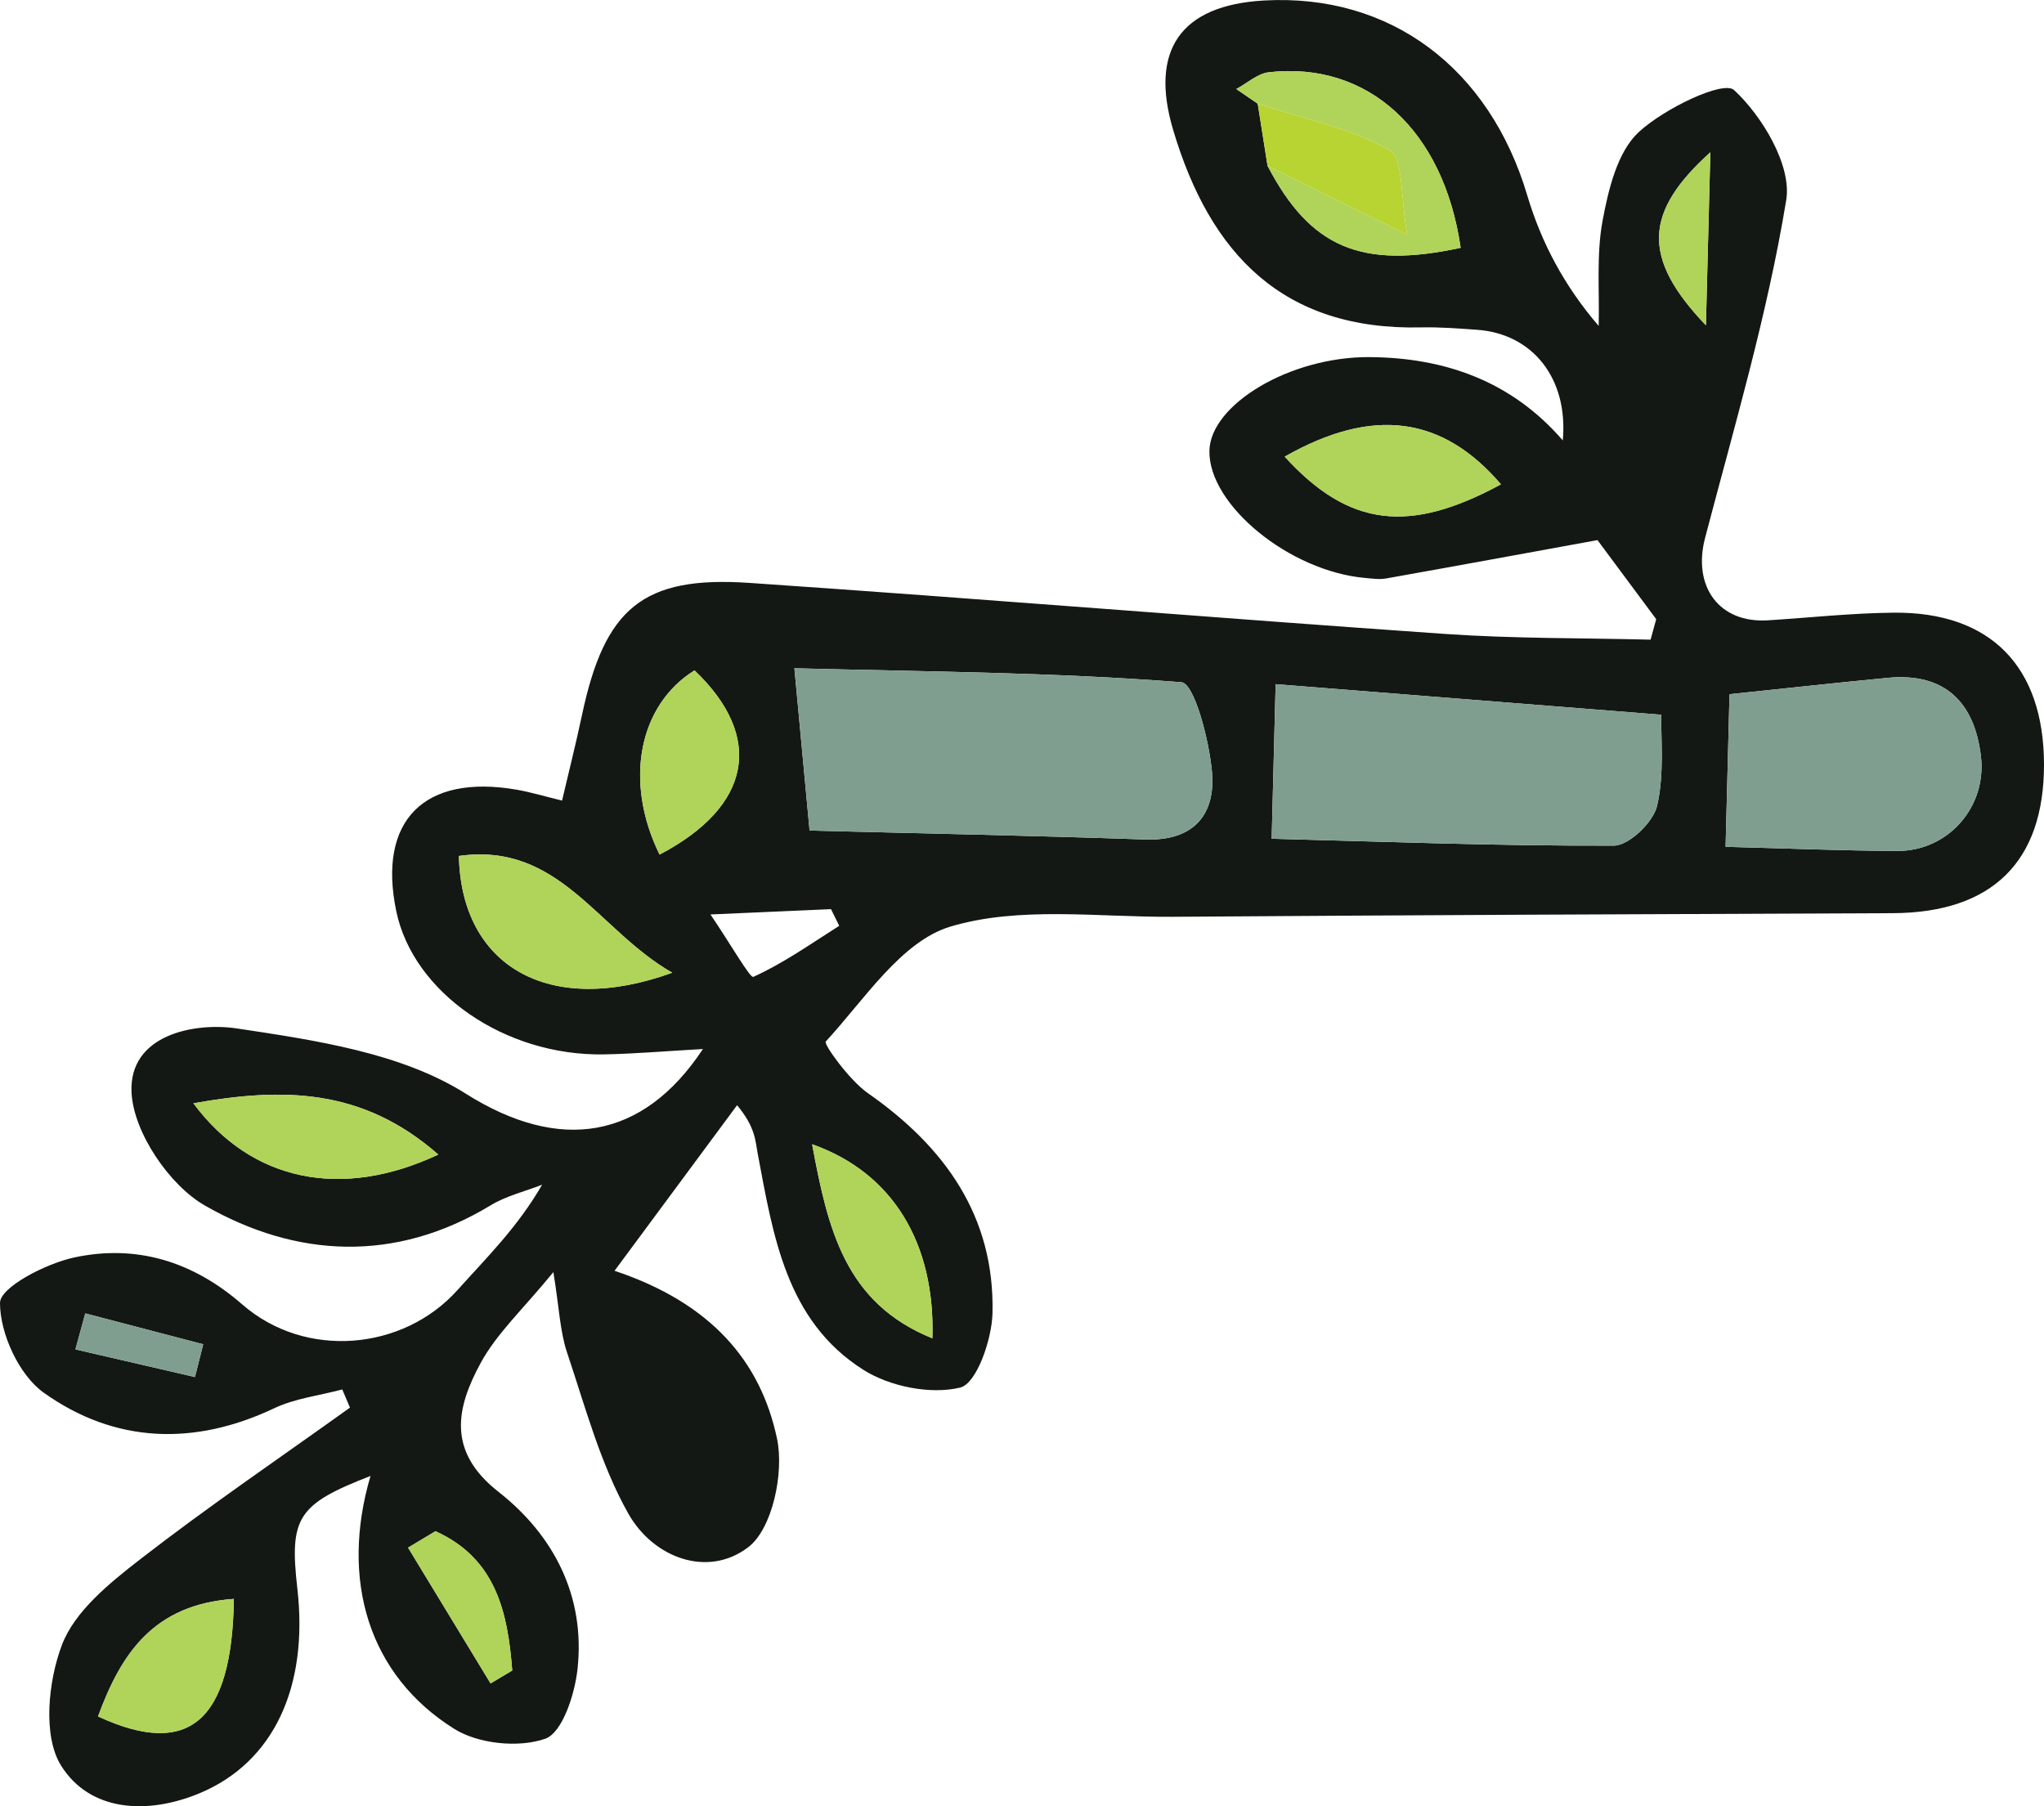 <?xml version="1.0" encoding="UTF-8"?>
<svg id="Layer_1" xmlns="http://www.w3.org/2000/svg" viewBox="0 0 146.081 129.094">
  <defs>
    <style>
      .cls-1 {
        fill: #141814;
      }

      .cls-2 {
        fill: #b0d359;
      }

      .cls-3 {
        fill: #b8d433;
      }

      .cls-4 {
        fill: #809e8f;
      }
    </style>
  </defs>
  <path class="cls-1" d="M39.55,90.918c-2.166,2.651-4.04,4.372-5.192,6.487-1.739,3.193-2.442,6.309,1.263,9.214,3.953,3.098,6.223,7.465,5.653,12.673-.197,1.801-1.079,4.548-2.309,4.979-1.889.662-4.77.373-6.489-.7-6.143-3.833-8.183-10.663-5.996-18.084-5.208,2.03-5.811,2.958-5.229,8.049.807,7.065-1.716,12.425-6.973,14.623-3.748,1.567-7.855,1.325-9.915-1.972-1.318-2.11-.922-6.03.063-8.623.917-2.415,3.413-4.429,5.598-6.124,4.869-3.776,9.977-7.243,14.988-10.836-.183-.432-.367-.865-.55-1.297-1.628.434-3.367.634-4.865,1.343-5.742,2.72-11.412,2.496-16.471-1.113C1.351,98.272-.002,95.307,0,93.119c.001-1.122,3.287-2.813,5.303-3.246,4.43-.95,8.463.263,12.01,3.356,4.514,3.936,11.498,3.304,15.377-1.02,2.076-2.314,4.3-4.495,6.053-7.535-1.23.481-2.561.795-3.674,1.47-6.823,4.135-13.903,3.749-20.42.021-2.559-1.464-5.114-5.246-5.249-8.088-.197-4.129,4.498-5.03,7.545-4.571,5.595.843,11.72,1.741,16.336,4.656,6.703,4.233,12.654,3.319,16.956-3.187-2.624.147-4.841.342-7.061.383-7.091.131-13.641-4.407-14.855-10.231-1.349-6.475,1.985-9.841,8.627-8.683.977.17,1.932.461,3.221.775.489-2.089.994-4.08,1.419-6.088,1.62-7.663,4.349-9.991,11.982-9.47,16.574,1.13,33.133,2.496,49.706,3.647,4.882.339,9.791.284,14.688.409.134-.488.268-.977.402-1.465-1.553-2.091-3.105-4.181-4.196-5.65-5.423.989-10.266,1.881-15.114,2.742-.482.086-.999.006-1.496-.038-5.398-.477-11.198-5.218-11.126-9.087.061-3.29,5.742-6.74,11.462-6.697,5.347.041,10.122,1.704,13.793,5.953.401-4.404-2.133-7.624-6.133-7.906-1.329-.094-2.664-.2-3.994-.17-9.854.223-15.083-5.233-17.724-14.13-1.676-5.649.505-8.902,6.511-9.235,9.052-.501,16.106,4.862,18.801,13.93.989,3.327,2.63,6.46,5.104,9.328.065-2.521-.175-5.098.284-7.545.417-2.225,1.053-4.889,2.575-6.302,1.817-1.686,6.049-3.723,6.821-3.007,2.026,1.881,4.128,5.4,3.724,7.861-1.335,8.147-3.697,16.132-5.799,24.144-.907,3.456.988,6.114,4.491,5.891,2.991-.19,5.981-.515,8.973-.546,6.935-.071,10.753,3.849,10.757,10.859.004,6.962-3.73,10.592-10.813,10.618-17.145.063-34.289.139-51.434.259-5.334.037-10.967-.776-15.898.697-3.516,1.05-6.149,5.211-8.921,8.219-.168.182,1.695,2.77,3.002,3.681,5.532,3.858,9.082,8.838,8.915,15.74-.046,1.88-1.136,5.023-2.303,5.308-2.116.517-5.037-.067-6.936-1.273-5.53-3.51-6.44-9.616-7.545-15.47-.171-.906-.151-1.848-1.469-3.436-2.817,3.806-5.634,7.613-8.757,11.833,6.882,2.302,10.438,6.448,11.612,12.003.513,2.427-.327,6.432-2.055,7.752-2.91,2.223-6.802.758-8.587-2.422-1.985-3.537-3.06-7.602-4.366-11.493-.505-1.506-.557-3.164-.976-5.743ZM89.888,7.411c.234,1.48.467,2.959.701,4.439,3.063,5.857,6.695,7.399,13.801,5.86-1.207-8.374-6.594-13.348-13.706-12.546-.811.091-1.554.785-2.328,1.199l1.532,1.048ZM57.859,59.361c8.163.209,16.08.362,23.993.638,3.486.122,5.038-1.808,4.764-4.848-.205-2.273-1.261-6.319-2.187-6.391-9.13-.712-18.311-.758-27.655-.998.33,3.528.636,6.795,1.085,11.599ZM118.733,51.084c-9.74-.772-18.639-1.478-27.566-2.186l-.283,11.047c7.991.205,16.224.526,24.454.493,1.079-.004,2.815-1.668,3.087-2.834.538-2.303.264-4.796.308-6.52ZM123.605,49.616l-.28,10.906c4.386.112,8.335.281,12.285.295,3.599.013,6.4-3.122,5.961-6.782-.459-3.828-2.566-5.981-6.657-5.589-3.604.345-7.204.743-11.309,1.17ZM48.044,69.521c-5.368-3.075-8.066-9.355-15.247-8.344.164,7.863,6.412,11.549,15.247,8.344ZM31.323,82.518c-5.408-4.749-11.073-4.811-17.501-3.664,4.159,5.6,10.596,6.903,17.501,3.664ZM91.814,32.637c4.604,5.05,8.917,5.523,15.457,1.978-4.178-4.87-9.129-5.57-15.457-1.978ZM47.139,61.077c6.567-3.441,7.506-8.385,2.499-13.163-4.013,2.492-5.053,7.97-2.499,13.163ZM16.715,114.275c-5.739.4-8.06,3.906-9.709,8.4,6.492,3.007,9.58.363,9.709-8.4ZM58.042,81.783c1.127,6.086,2.359,11.35,8.595,13.868.208-6.818-2.855-11.845-8.595-13.868ZM31.122,109.438c-.653.392-1.306.783-1.958,1.175,1.965,3.234,3.931,6.468,5.896,9.703.516-.307,1.032-.615,1.548-.922-.317-4.152-1.164-8.011-5.486-9.955ZM122.236,10.884c-4.72,4.26-4.948,7.523-.317,12.365l.317-12.365ZM50.776,65.357c1.475,2.177,2.831,4.565,3.063,4.46,2.157-.971,4.12-2.372,6.139-3.648-.196-.397-.392-.794-.587-1.191-2.391.105-4.782.21-8.615.379ZM6.094,93.87c-.234.857-.468,1.714-.702,2.572,2.847.659,5.693,1.318,8.54,1.976.197-.78.394-1.561.591-2.341-2.81-.736-5.619-1.471-8.429-2.207Z"/>
  <path class="cls-4" d="M57.859,59.361c-.45-4.804-.755-8.071-1.085-11.599,9.344.239,18.526.285,27.655.998.926.072,1.982,4.118,2.187,6.391.274,3.041-1.278,4.97-4.764,4.848-7.913-.276-15.831-.429-23.993-.638Z"/>
  <path class="cls-4" d="M118.733,51.084c-.044,1.724.229,4.217-.308,6.52-.272,1.166-2.007,2.829-3.087,2.834-8.231.033-16.463-.288-24.454-.493l.283-11.047c8.928.708,17.826,1.413,27.566,2.186Z"/>
  <path class="cls-4" d="M123.605,49.616c4.106-.427,7.705-.825,11.309-1.17,4.09-.392,6.197,1.761,6.657,5.589.439,3.66-2.362,6.795-5.961,6.782-3.95-.015-7.899-.183-12.285-.295l.28-10.906Z"/>
  <path class="cls-2" d="M48.044,69.521c-8.835,3.204-15.083-.481-15.247-8.344,7.181-1.011,9.879,5.27,15.247,8.344Z"/>
  <path class="cls-2" d="M89.888,7.411c-.511-.349-1.022-.699-1.532-1.048.774-.414,1.517-1.107,2.328-1.199,7.112-.802,12.499,4.173,13.706,12.546-7.106,1.539-10.739-.003-13.8-5.857,2.929,1.449,5.857,2.895,9.984,4.933-.489-2.636-.242-5.479-1.271-6.06-2.854-1.609-6.24-2.276-9.415-3.316Z"/>
  <path class="cls-2" d="M31.323,82.518c-6.904,3.239-13.342,1.936-17.501-3.664,6.428-1.147,12.092-1.085,17.501,3.664Z"/>
  <path class="cls-2" d="M91.814,32.637c6.329-3.591,11.279-2.891,15.457,1.978-6.54,3.545-10.853,3.071-15.457-1.978Z"/>
  <path class="cls-2" d="M47.139,61.077c-2.554-5.193-1.514-10.671,2.499-13.163,5.007,4.778,4.068,9.723-2.499,13.163Z"/>
  <path class="cls-2" d="M16.715,114.275c-.129,8.764-3.216,11.407-9.709,8.4,1.649-4.494,3.97-8.001,9.709-8.4Z"/>
  <path class="cls-2" d="M58.042,81.783c5.74,2.023,8.803,7.05,8.595,13.868-6.236-2.518-7.468-7.782-8.595-13.868Z"/>
  <path class="cls-3" d="M89.888,7.411c3.175,1.039,6.561,1.706,9.415,3.316,1.029.58.783,3.424,1.271,6.06-4.127-2.038-7.055-3.484-9.984-4.933-.235-1.483-.469-2.962-.702-4.442Z"/>
  <path class="cls-2" d="M31.122,109.438c4.323,1.944,5.17,5.803,5.486,9.955-.516.307-1.032.615-1.548.922-1.965-3.234-3.931-6.468-5.896-9.703.653-.392,1.306-.783,1.958-1.175Z"/>
  <path class="cls-2" d="M122.236,10.884l-.317,12.365c-4.631-4.842-4.403-8.105.317-12.365Z"/>
  <path class="cls-4" d="M6.094,93.87c2.81.736,5.619,1.471,8.429,2.207-.197.78-.394,1.561-.591,2.341-2.847-.659-5.693-1.318-8.54-1.976.234-.857.468-1.714.702-2.572Z"/>
</svg>